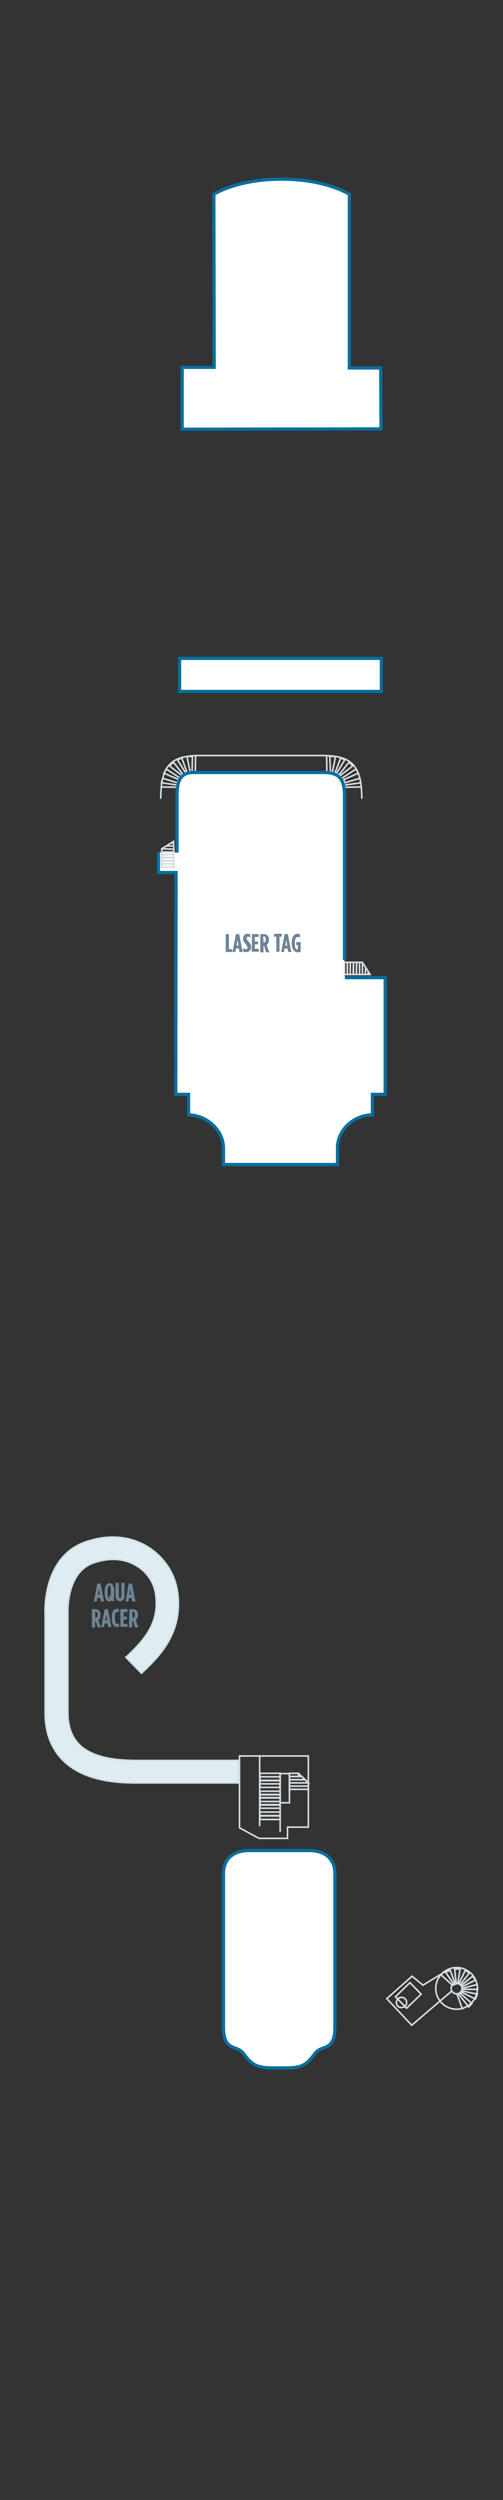 <?xml version="1.0" encoding="utf-8"?>
<!-- Generator: Adobe Illustrator 25.4.1, SVG Export Plug-In . SVG Version: 6.00 Build 0)  -->
<svg version="1.1" id="BLISS_DECK_20" xmlns="http://www.w3.org/2000/svg" xmlns:xlink="http://www.w3.org/1999/xlink" x="0px"
	 y="0px" width="157.1px" height="779.9px" viewBox="0 0 157.1 779.9" style="enable-background:new 0 0 157.1 779.9;"
	 xml:space="preserve">
<rect x="0" y="0" width="157.1" height="779.9" fill="#333333" stroke="none"/>
<style type="text/css">
	.st0{fill:#FFFFFF;}
	.st1{fill:none;stroke:#D5DCE0;stroke-width:0.5;}
	.st2{fill:none;stroke:#D5DCE0;stroke-width:0.5;stroke-miterlimit:4;}
	.st3{fill:#DFEDF1;stroke:#CEDFE5;stroke-width:0.5;}
	.st4{fill:#6E8496;}
	.st5{fill:none;}
	.st6{fill:none;stroke:#076FA0;stroke-miterlimit:10;}
</style>
<g id="BLISS_DECK_20_BOTTOM">
	<path class="st0" d="M83.3,577.3h-5.5c-5,0-8,2.7-8,7.2v47.9c0,7.5,4,5.6,6,7.9l0.1,0.1c2.8,3.8,4.2,4.8,10.1,4.7h2.4
		c5.9,0.1,7.3-0.8,10.1-4.7l0.1-0.1c2-2.3,6-0.4,6-7.9v-47.9c0-4.5-3-7.2-8-7.2h-5.5H83.3z"/>
	<rect x="56.1" y="205.4" class="st0" width="63" height="10.3"/>
	<path class="st0" d="M119,133.8l-0.1-19h-9.8V60.6c0,0-7.3-4.7-21-4.7h-0.3c-13.8,0-21,4.7-21,4.7l0.1,54h-10v19.3L119,133.8z"/>
	<path class="st0" d="M70,363.3h35.4c0,0,0-0.7,0-5.1c0-6.2,5.6-10.4,10.9-10.4c0-2,0-6.4,0-6.4h4V305h-12.6l-0.1-5.6
		c0,0,0-46.2,0-51.2s-1.5-7.3-6.3-7.3s-36.2,0-41,0s-5,4.3-5,7.3s0,17.7,0,17.7h-5.7v6.2h5.5L55,341.3h4c0,0,0,4.4,0,6.4
		c5.3,0,10.9,4.5,10.9,10.4C69.9,362.7,69.9,363.3,70,363.3h35.3"/>
	<line class="st1" x1="81.1" y1="569.7" x2="81.1" y2="547.8"/>
	<polyline class="st1" points="87.5,562 87.5,560.8 81.2,560.8 81.2,562 	"/>
	<rect x="81.2" y="559.8" class="st1" width="6.3" height="1.1"/>
	<rect x="81.2" y="558.8" class="st1" width="6.3" height="1.1"/>
	<rect x="81.2" y="556.5" class="st1" width="6.2" height="1.1"/>
	<polyline class="st1" points="87.5,556.5 87.5,555.5 81.2,555.5 81.2,556.5 	"/>
	<rect x="81.2" y="554.3" class="st1" width="6.3" height="1.1"/>
	<rect x="81.2" y="553.2" class="st1" width="6.3" height="1.1"/>
	<rect x="81.2" y="563" class="st1" width="6.3" height="1.1"/>
	<polyline class="st1" points="87.5,571.5 87.5,563 81.2,563 81.2,564 	"/>
	<rect x="81.2" y="562" class="st1" width="6.3" height="1.1"/>
	<rect x="81.2" y="566.5" class="st1" width="6.3" height="1.1"/>
	<rect x="81.2" y="565.3" class="st1" width="6.3" height="1.1"/>
	<polyline class="st1" points="96.3,559 96.3,558.2 90.4,558.2 90.4,559 	"/>
	<rect x="90.4" y="557.2" class="st1" width="5.9" height="1"/>
	<rect x="90.4" y="556.2" class="st1" width="5.9" height="1"/>
	<polygon class="st1" points="95.3,555.2 90.4,555.2 90.4,556.2 96.3,556.2 	"/>
	<polygon class="st1" points="94.3,554.2 90.4,554.2 90.4,555.2 95.3,555.2 	"/>
	<rect x="90.4" y="553.2" class="st1" width="2.8" height="1"/>
	<line class="st1" x1="93.2" y1="553.2" x2="96.3" y2="556.2"/>
	<rect x="87.5" y="553.3" class="st1" width="2.9" height="9.1"/>
	<polygon class="st1" points="50.5,269.5 54.3,269.5 54.3,270.5 50.5,270.5 	"/>
	<polygon class="st1" points="50.5,268.6 54.3,268.6 54.3,269.5 50.5,269.5 	"/>
	<polygon class="st1" points="50.5,267.6 54.3,267.6 54.3,268.5 50.5,268.5 	"/>
	<line class="st1" x1="54.3" y1="267.6" x2="50.5" y2="267.6"/>
	<polygon class="st1" points="50.5,266.6 54.3,266.6 54.3,267.5 50.5,267.5 	"/>
	<polygon class="st1" points="50.5,265.8 54.3,265.8 54.3,266.6 50.5,266.6 	"/>
	<polygon class="st1" points="50.5,264.8 54.2,262.5 54.3,265.8 50.5,265.8 	"/>
	<line class="st1" x1="54.2" y1="264.9" x2="50.5" y2="264.8"/>
	<line class="st1" x1="54.2" y1="263.9" x2="52" y2="263.9"/>
	<line class="st1" x1="54.2" y1="263" x2="53.2" y2="263"/>
	<polygon class="st1" points="108.5,300.2 108.5,304 107.6,304 107.6,300.2 	"/>
	<polygon class="st1" points="109.4,300.2 109.4,304 108.5,304 108.5,300.2 	"/>
	<polygon class="st1" points="110.4,300.2 110.4,304 109.4,304 109.4,300.2 	"/>
	<line class="st1" x1="110.3" y1="304" x2="110.4" y2="300.2"/>
	<polygon class="st1" points="111.4,300.2 111.3,304 110.4,304 110.4,300.2 	"/>
	<polygon class="st1" points="112.3,300.2 112.3,304 111.3,304 111.4,300.2 	"/>
	<polygon class="st1" points="113.2,300.2 115.6,304 112.3,304 112.3,300.2 	"/>
	<line class="st1" x1="113.2" y1="304" x2="113.2" y2="300.2"/>
	<line class="st1" x1="114.1" y1="304" x2="114.2" y2="301.9"/>
	<line class="st1" x1="114.9" y1="304" x2="115" y2="303"/>
	<circle class="st1" cx="142.6" cy="620.3" r="1.7"/>
	<circle class="st1" cx="142.6" cy="620.3" r="6.5"/>
	<path class="st1" d="M137.9,616.2l3.5,3.2l0.4-0.3l-2.6-3.8l1.4-0.7l1.6,4.4l0.3-0.1l-0.5-4.6l1.7-0.1l-0.7,4.6l0.3,0.1l2-4.2
		l1.3,0.8l-2.9,3.7l0.4,0.2l3.5-2.9l0.9,1.2l-4.2,2.1l0.1,0.5l4.6-1.2l0.2,1.5h-4.8l-0.1,0.5l4.8,1l-0.6,1.5c0,0-3.8-1.8-4.3-2.1
		l-0.4,0.4l3.6,3.1l-1,1.1l-3.1-3.9l-0.5,0.1l1.7,4.6"/>
	<polyline class="st1" points="141,621.2 128.6,631.8 120.8,623.5 128.7,616.5 132.1,619.3 139.5,614.8 	"/>
	<rect x="124.4" y="620" transform="matrix(0.717 -0.697 0.697 0.717 -397.814 265.072)" class="st2" width="6.3" height="5"/>
	<circle class="st1" cx="125.4" cy="624.7" r="1.6"/>
	<path class="st1" d="M81.7,235.7c-5.8,0-13.5,0-19.3,0c-8.9,0-12.2,3-12.2,13.5"/>
	<polyline class="st1" points="50.2,245.5 55.4,245.6 55.4,244.9 50.4,244.2 50.8,242.8 55.4,244.2 55.8,243.2 51.2,241.2 
		51.9,239.9 56.5,242.9 57,242.1 52.9,238.9 54.2,237.8 57.3,241.8 58.1,241.3 55.4,237 56.8,236.5 58.5,241.2 59.4,240.9 58.4,236 
		60.1,236 60,240.8 61,240.9 61.1,235.7 	"/>
	<path class="st1" d="M81.7,235.7c5.8,0,13.3,0,19.1,0c8.9,0,12.2,3,12.2,13.5"/>
	<polyline class="st1" points="112.9,245.5 107.7,245.6 107.7,244.9 112.7,244.2 112.4,242.8 107.7,244.2 107.4,243.2 111.9,241.2 
		111.2,239.9 106.6,242.9 106.1,242.1 110.2,238.9 109,237.8 105.8,241.8 105.1,241.3 107.7,237 106.4,236.5 104.6,241.2 
		103.8,240.9 104.8,236 103,236 103.2,240.8 102.1,240.9 102,235.7 	"/>
	<polygon class="st1" points="96.3,570 89.8,570 89.8,573.5 80.9,573.5 74.8,570.2 74.8,547.8 96.3,547.8 	"/>
	<path class="st1" d="M49.5,266v6.2H55l-0.1,69.2h4c0,0,0,4.4,0,6.4c5.3,0,10.9,4.5,10.9,10.4c0,4.4,0,5.1,0,5.1h35.5"/>
	<path class="st1" d="M107.6,299.5c0,0,0-46.2,0-51.2s-1.5-7.3-6.3-7.3s-36.2,0-41,0s-5,4.3-5,7.3s0,17.7,0,17.7"/>
	<path class="st1" d="M70,363.3h35.4c0,0,0-0.7,0-5.1c0-6.2,5.6-10.4,10.9-10.4c0-2,0-6.4,0-6.4h4V305h-12.6"/>
	<path class="st3" d="M42.6,556.2c-5.3,0-16.1-0.3-22.9-7c-3.7-3.7-5.6-8.7-5.6-14.8v-30.6c-0.1-1.8-0.6-18.5,13-22.9
		c6.9-2.3,13.7-1.7,19.1,1.7c5,3.1,8.3,8.1,9.2,13.7c2,13-5.7,20.4-10.7,25.2l-0.5,0.5l-4.9-5l0.6-0.5c4.5-4.4,10.1-9.8,8.7-19.2
		c-0.5-3.6-2.7-6.9-5.9-8.8c-2.6-1.6-7-3.1-13.3-1c-8.9,2.9-8.2,15.8-8.2,15.9v0.2v30.7c0,4.3,1.2,7.5,3.5,9.9c5,5,14.6,5,18.7,5H44
		h30.5v7h-31C43.1,556.2,42.9,556.2,42.6,556.2z"/>
	<path class="st4" d="M30.4,494h1l1.1,5.6h-1l-0.2-1.1h-0.9l-0.2,1.1h-0.9L30.4,494z M31.2,497.5l-0.3-1.8l-0.3,1.8H31.2z M35,499.2
		c-0.2,0.2-0.5,0.4-0.8,0.4c-0.9,0-1.5-0.9-1.5-2.7v-0.3c0-1.8,0.6-2.7,1.5-2.7s1.5,0.9,1.5,2.7v0.3c0,0.8-0.1,1.4-0.3,1.8l0.5,0.5
		l-0.5,0.5L35,499.2z M34.4,498.7l-0.5-0.5l0.5-0.5l0.2,0.2c0-0.3,0-0.6,0-1.1v-0.3c0-1.4-0.2-1.8-0.5-1.8s-0.5,0.4-0.5,1.8v0.3
		c0,1.6,0.2,1.9,0.6,1.9C34.3,498.8,34.3,498.8,34.4,498.7z M36.1,497.8v-4h1v4.1c0,0.5,0.2,0.7,0.4,0.7s0.4-0.2,0.4-0.7v-4.1h1v4
		c0,1.2-0.6,1.7-1.4,1.7S36.1,499,36.1,497.8z M40.2,494h1l1.1,5.6h-1l-0.2-1.1h-0.8l-0.2,1.1h-0.9L40.2,494z M41,497.5l-0.3-1.8
		l-0.3,1.8H41z M28.7,502h1c1,0,1.7,0.5,1.7,1.8v0.1c0,0.7-0.3,1.2-0.7,1.5l0.8,2.3h-1l-0.6-2h-0.2v2h-1V502L28.7,502z M29.8,504.7
		c0.4,0,0.7-0.2,0.7-0.9v-0.1c0-0.7-0.3-0.9-0.8-0.9l0,0L29.8,504.7L29.8,504.7z M32.7,502h1l1.1,5.6h-1l-0.2-1.1h-0.9l-0.2,1.1
		h-0.9L32.7,502z M33.5,505.5l-0.3-1.8l-0.3,1.8H33.5z M34.9,504.8v-0.2c0-2,0.7-2.7,1.6-2.7c0.3,0,0.4,0,0.6,0.1v1
		c-0.2-0.1-0.4-0.2-0.5-0.2c-0.4,0-0.7,0.4-0.7,1.8v0.2c0,1.5,0.3,1.8,0.8,1.8c0.2,0,0.3-0.1,0.5-0.2v1c-0.2,0.1-0.4,0.2-0.7,0.2
		C35.6,507.5,34.9,506.8,34.9,504.8z M37.7,502h2.1v0.9h-1.2v1.4h1v0.9h-1v1.4h1.2v0.9h-2.2V502H37.7z M40.4,502h1
		c1,0,1.7,0.5,1.7,1.8v0.1c0,0.7-0.3,1.2-0.7,1.5l0.8,2.3h-1l-0.6-2h-0.3v2h-1L40.4,502L40.4,502z M41.4,504.7
		c0.4,0,0.7-0.2,0.7-0.9v-0.1c0-0.7-0.3-0.9-0.8-0.9l0,0L41.4,504.7L41.4,504.7z"/>
	<path class="st4" d="M70.5,291.4h1v4.7h1v0.9h-2V291.4L70.5,291.4z M73.7,291.4h1l1.1,5.6h-1l-0.2-1.1h-0.9l-0.2,1.1h-0.9
		L73.7,291.4z M74.5,295l-0.3-1.8l-0.3,1.8H74.5z M75.9,296.8v-1c0.3,0.2,0.6,0.3,0.9,0.3s0.5-0.1,0.5-0.5l0,0c0-0.3-0.1-0.4-0.5-1
		c-0.7-0.8-0.9-1.1-0.9-1.8l0,0c0-0.9,0.6-1.5,1.4-1.5c0.4,0,0.6,0.1,0.9,0.2v1c-0.3-0.2-0.5-0.3-0.7-0.3c-0.3,0-0.5,0.2-0.5,0.5
		l0,0c0,0.3,0.1,0.4,0.5,0.9c0.8,0.9,0.9,1.2,0.9,1.9l0,0c0,0.9-0.6,1.5-1.4,1.5C76.5,297,76.2,296.9,75.9,296.8z M78.7,291.4h2.1
		v0.9h-1.2v1.4h1v0.9h-1v1.4h1.2v0.9h-2.2L78.7,291.4L78.7,291.4z M81.3,291.4h1c1,0,1.7,0.5,1.7,1.8v0.1c0,0.7-0.3,1.2-0.7,1.5
		l0.8,2.3h-1l-0.6-2h-0.2v2h-1C81.3,297,81.3,291.4,81.3,291.4z M82.3,294c0.4,0,0.7-0.2,0.7-0.9V293c0-0.7-0.3-0.9-0.8-0.9l0,0
		L82.3,294L82.3,294z M86.3,292.2h-0.7v-0.9H88v0.9h-0.7v4.7h-1V292.2L86.3,292.2z M88.9,291.4h1L91,297h-1l-0.2-1.1h-0.9l-0.2,1.1
		h-0.9L88.9,291.4z M89.7,295l-0.3-1.8l-0.3,1.8H89.7z M91.1,294.2V294c0-1.8,0.8-2.7,1.9-2.7c0.3,0,0.5,0.1,0.7,0.2v1
		c-0.2-0.1-0.5-0.2-0.7-0.2c-0.6,0-0.9,0.6-0.9,1.8v0.3c0,1.5,0.4,1.8,0.8,1.8c0,0,0,0,0.1,0v-1.4h-0.5v-0.9h1.4v3
		c-0.4,0.2-0.6,0.2-1,0.2C91.9,297,91.1,296.1,91.1,294.2z"/>
</g>
<g id="BLISS_DECK_20_TOP">
	<g id="gDeck20Locations">
		<path width="145.673" height="200.207" id="_x32_0Aft" class="st5" d="M151.3,587.2v-11.7H5.6l0.3,40.9L6,626.6c0,0-0.3,111.8-0.3,124.1c0,12.2,18.3,25,73,25
			s72.5-12.9,72.5-25.1c0-12.2-0.3-124.1-0.3-124.1l0.1-7.3L151.3,587.2z"/>
		<path width="155.891" height="263.058" id="_x32_0MidShip" class="st5" d="M31.9,312.4H10.8c0,20.9,0,33.9,0,33.9l-6.1,11.5l0.5,78.3l-4.6,9.3l0.1,20.3l4.7,9.8
			l0.3,99.9h145.8l0.2-99.9l4.8-9.5l0.1-20.4l-4.6-9.5l0.6-78.3l-6.1-12.7c0,0,0-12.7,0-32.8h-22.9H31.9z"/>
		<path width="149.558" height="309.587" id="_x32_0Forward" class="st5" d="M31.9,312.4H10.8l-0.1-61L3.8,244v-11.7l6.9-6.7L10.4,71.2l-6.3-6.4V52.4l6.3-6.6
			c0,0,0-19.5,0-20.4c0-6.7,1.9-9.9,10.3-13.5c12.8-5.4,29.3-9.2,55.6-9.2h0.4h0.3h1.4h0.3h0.4c26.3,0,41,3.7,53.8,9.2
			c8.4,3.5,13.8,6.8,13.8,13.5c0,0.8,0,20.4,0,20.4l6.2,6.5v12.3l-6.3,6.4l-0.3,111l6.9,6.7v11.7l-6.9,7.4l-0.1,104.4h-22.9
			L31.9,312.4L31.9,312.4z"/>
	</g>
	<path class="st6" d="M49.5,266v6.2H55l-0.1,69.2h4c0,0,0,4.4,0,6.4c5.3,0,10.9,4.5,10.9,10.4c0,4.4,0,5.1,0,5.1h35.5"/>
	<path class="st6" d="M107.6,299.5c0,0,0-46.2,0-51.2s-1.5-7.3-6.3-7.3s-36.2,0-41,0s-5,4.3-5,7.3s0,17.7,0,17.7"/>
	<path class="st6" d="M70,363.3h35.4c0,0,0-0.7,0-5.1c0-6.2,5.6-10.4,10.9-10.4c0-2,0-6.4,0-6.4h4V305h-12.6"/>
	<path class="st6" d="M83.3,577.3h-5.5c-5,0-8,2.7-8,7.2v47.9c0,7.5,4,5.6,6,7.9l0.1,0.1c2.8,3.8,4.2,4.8,10.1,4.7h2.4
		c5.9,0.1,7.3-0.8,10.1-4.7l0.1-0.1c2-2.3,6-0.4,6-7.9v-47.9c0-4.5-3-7.2-8-7.2h-5.5H83.3z"/>
	<rect x="56.1" y="205.4" class="st6" width="63" height="10.3"/>
	<path class="st6" d="M119,133.8l-0.1-19h-9.8V60.6c0,0-7.3-4.7-21-4.7h-0.3c-13.8,0-21,4.7-21,4.7l0.1,54h-10v19.3L119,133.8z"/>
</g>
</svg>
